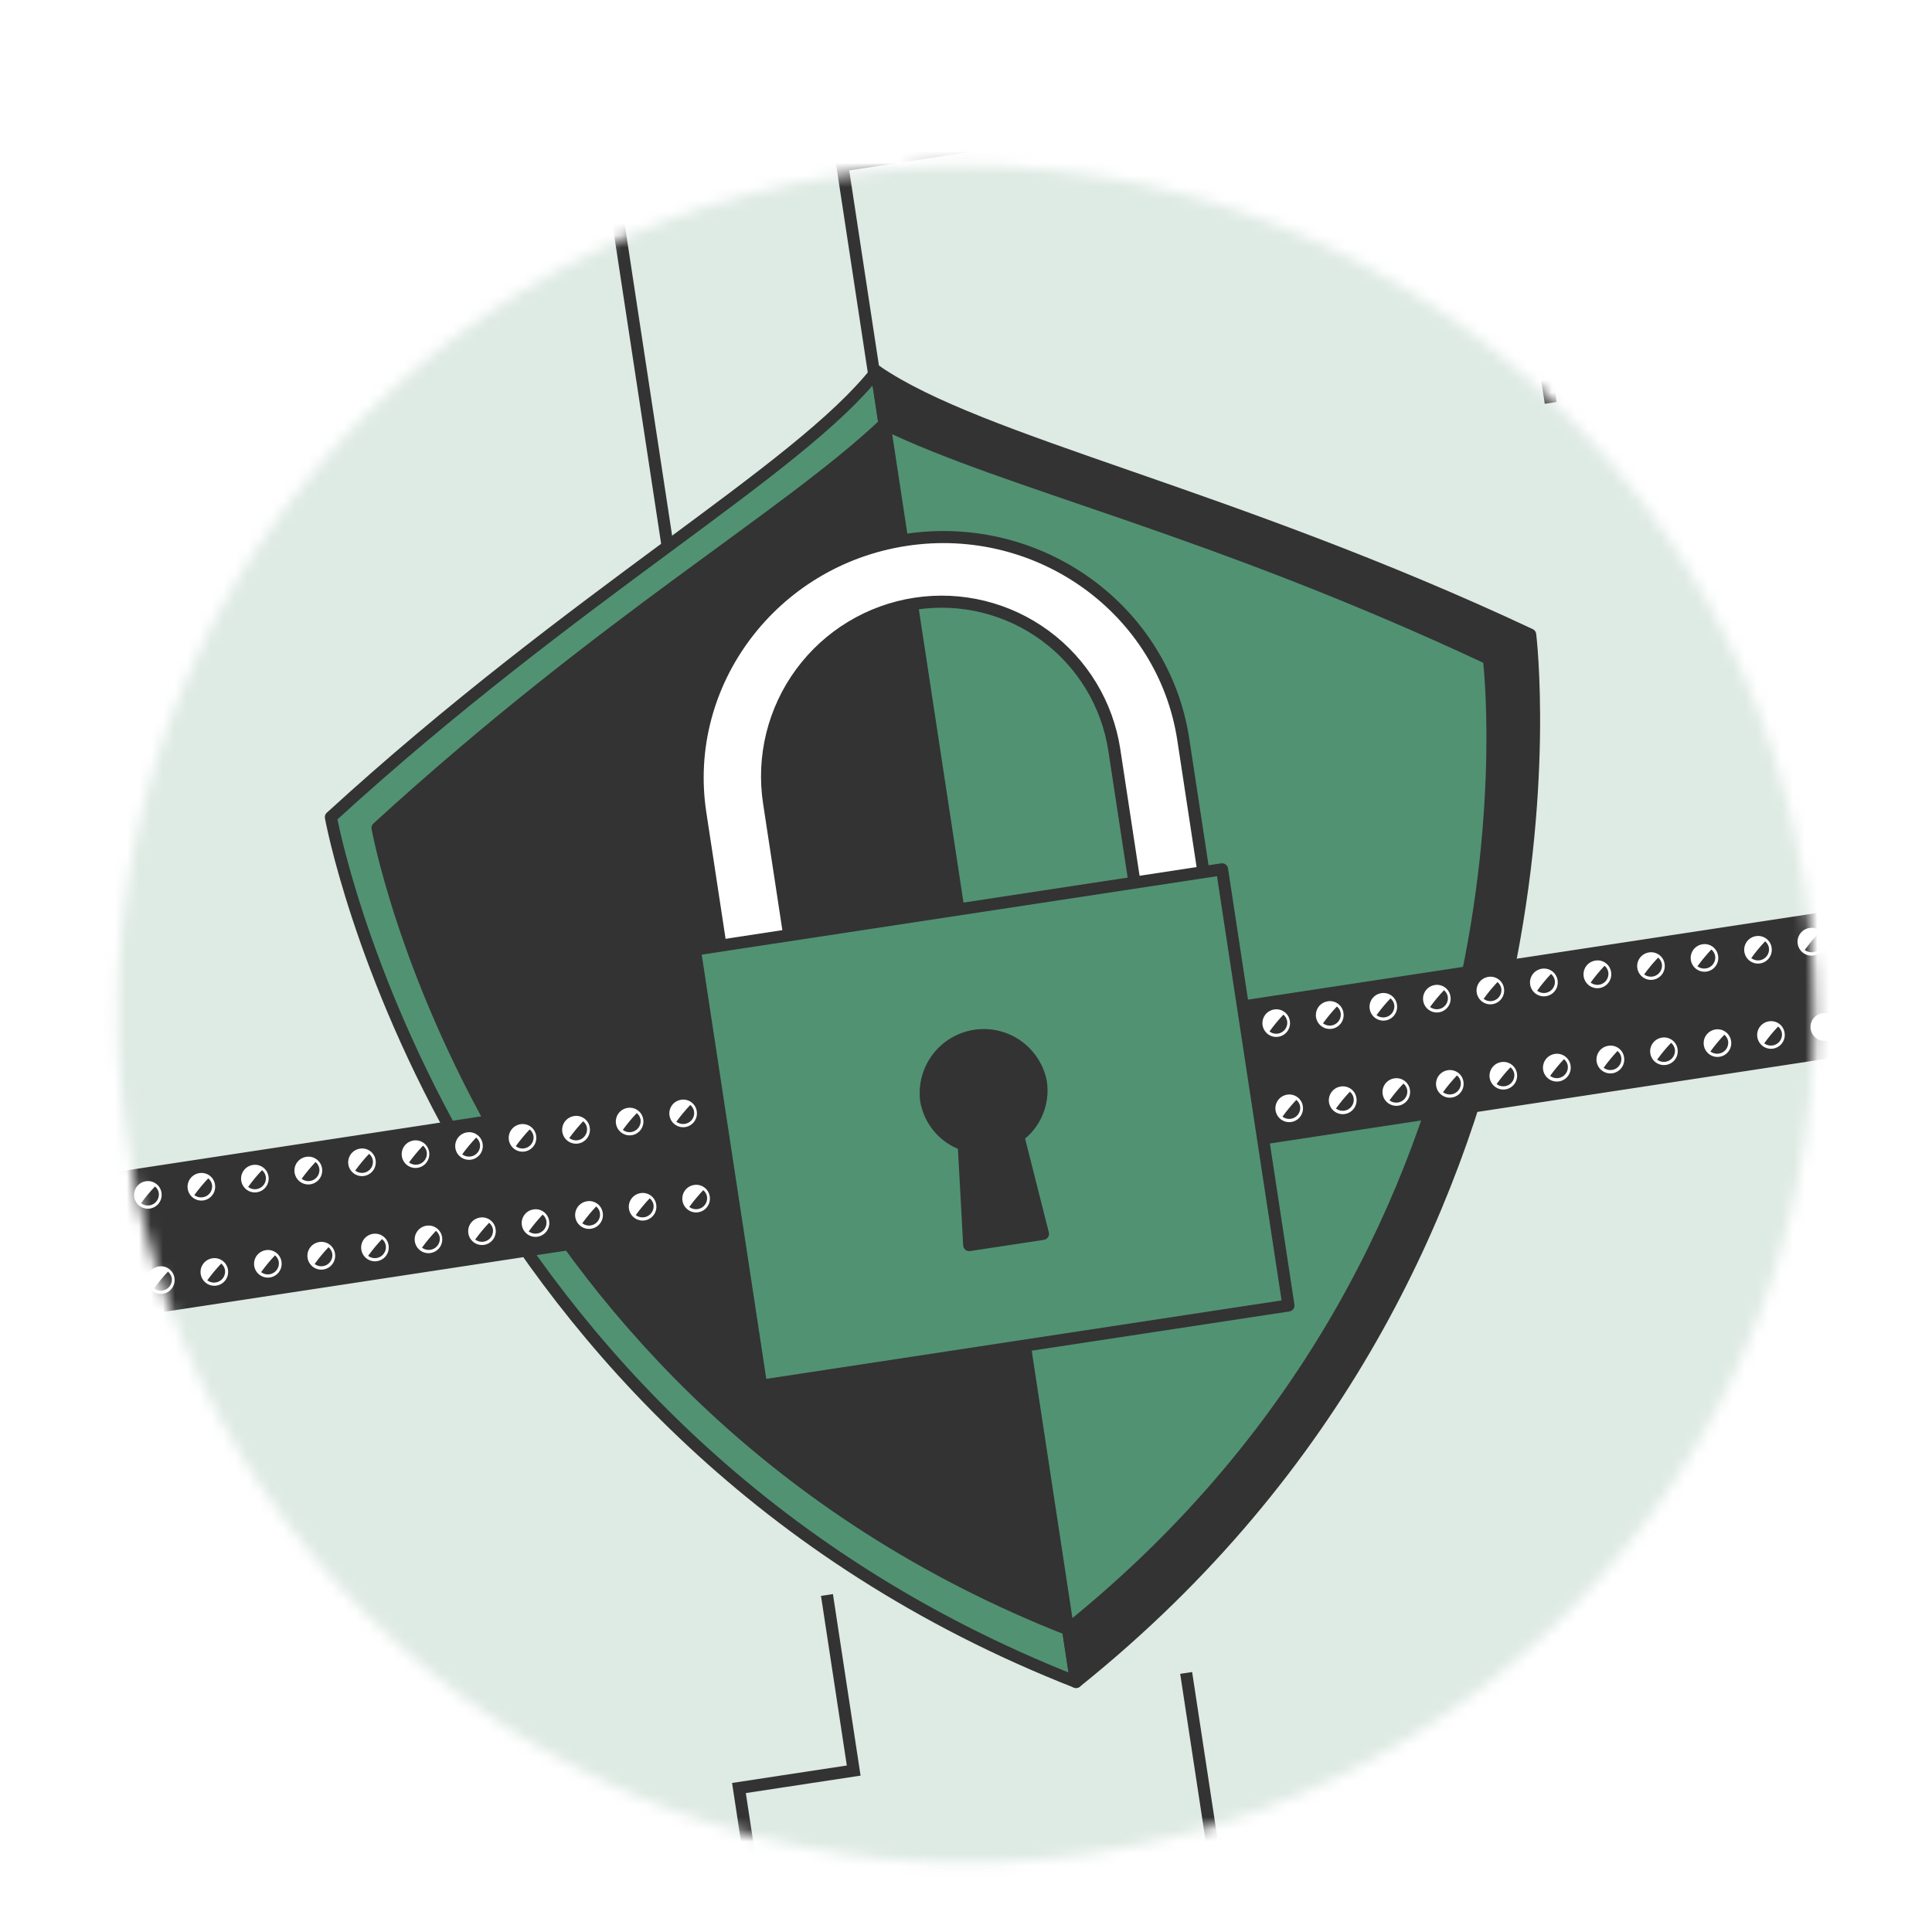 <svg width="160" height="160" viewBox="0 0 160 160" fill="none" xmlns="http://www.w3.org/2000/svg">
<g filter="url(#filter0_d_359_3624)">
<mask id="mask0_359_3624" style="mask-type:alpha" maskUnits="userSpaceOnUse" x="9" y="9" width="142" height="142">
<circle cx="80" cy="80" r="70.23" transform="rotate(-8.656 80 80)" fill="#C4C4C4"/>
</mask>
<g mask="url(#mask0_359_3624)">
<path opacity="0.1" d="M189.923 81.53C189.923 81.53 216.46 56.499 204.975 13.139C193.49 -30.221 150.527 -63.108 110.942 -73.732C71.356 -84.357 46.266 -48.91 18.696 -36.687C-8.873 -24.464 -32.491 -39.61 -56.432 -10.423C-80.372 18.765 -75.26 48.13 -59.485 70.768C-43.71 93.406 -20.281 104.781 -5.102 124.125C10.077 143.469 29.481 172.172 68.78 187.098C108.08 202.024 142.187 175.696 160.938 147.195C179.689 118.693 174.937 97.924 189.923 81.53Z" fill="#519273"/>
<path opacity="0.1" d="M179.63 -20.513C179.63 -20.513 176.822 -56.883 135.87 -75.183C94.917 -93.484 42.341 -80.712 9.209 -56.585C-23.923 -32.458 -12.103 9.331 -19.91 38.46C-27.717 67.589 -54.338 76.453 -46.666 113.415C-38.993 150.377 -12.933 164.845 14.59 166.79C42.114 168.735 65.681 157.651 90.268 157.991C114.854 158.331 149.376 161.264 185.676 140.06C221.975 118.857 222.914 75.781 212.516 43.288C202.118 10.795 182.973 1.446 179.63 -20.513Z" fill="#519273"/>
<path d="M79.671 74.802L69.76 9.694L94.535 5.922L90.365 -21.471" stroke="#333333" stroke-miterlimit="10"/>
<path d="M83.101 84.898L197.169 67.532L194.7 51.314L216.502 47.995" stroke="#333333" stroke-miterlimit="10"/>
<path d="M77.424 85.188L-31.046 101.701L-33.684 84.373L-57.164 87.948" stroke="#333333" stroke-miterlimit="10"/>
<path d="M40.757 -31.655L44.503 -7.05L30.525 -4.923L32.908 10.727L50.243 8.088L58.244 60.647" stroke="#333333" stroke-miterlimit="10"/>
<path d="M128.425 29.366L123.062 -5.859L132.565 -7.306L130.268 -22.4L138.099 -23.592" stroke="#333333" stroke-miterlimit="10"/>
<path d="M12.737 43.55L8.651 16.712L-0.373 10.072L-3.352 -9.496" stroke="#333333" stroke-miterlimit="10"/>
<path d="M151.545 38.437L171.114 35.458L169.156 22.597L182.017 20.64L180.91 13.37L192.092 11.668" stroke="#333333" stroke-miterlimit="10"/>
<path d="M68.486 128.09L70.699 142.63L61.196 144.076L63.665 160.295L36.264 164.466" stroke="#333333" stroke-miterlimit="10"/>
<path d="M98.233 134.545L100.531 149.639L122.333 146.32L121.397 140.174L127.55 139.238L129.507 152.091L148.521 149.197" stroke="#333333" stroke-miterlimit="10"/>
<path d="M72.589 26.745C66.089 35.013 47.724 45.087 27.402 63.675C27.402 63.675 36.622 114.674 89.114 135.293L72.589 26.745Z" fill="#519273" stroke="#333333" stroke-linecap="round" stroke-linejoin="round"/>
<path d="M72.588 26.745C81.261 32.703 101.785 36.857 126.724 48.555C126.724 48.555 133.099 99.987 89.114 135.294L72.588 26.745Z" fill="#333333" stroke="#333333" stroke-linecap="round" stroke-linejoin="round"/>
<path d="M73.252 31.106C65.044 38.862 50.11 47.329 31.264 64.566C31.264 64.566 39.803 111.81 88.451 130.94C129.209 98.2 123.302 50.554 123.302 50.554C100.181 39.707 83.453 36.06 73.252 31.106Z" fill="#333333" stroke="#333333" stroke-linecap="round" stroke-linejoin="round"/>
<path d="M123.302 50.554C100.182 39.714 83.453 36.06 73.252 31.106L88.451 130.94C129.209 98.199 123.302 50.554 123.302 50.554Z" fill="#519273" stroke="#333333" stroke-linecap="round" stroke-linejoin="round"/>
<path d="M165.267 69.864L-3.516 95.559L-1.853 106.485L166.93 80.79L165.267 69.864Z" fill="#333333" stroke="#333333" stroke-linecap="round" stroke-linejoin="round"/>
<path d="M13.372 94.764C13.41 94.988 13.381 95.218 13.288 95.425C13.195 95.633 13.043 95.808 12.85 95.928C12.657 96.048 12.433 96.109 12.206 96.101C11.979 96.093 11.759 96.018 11.575 95.885C11.391 95.752 11.25 95.568 11.171 95.355C11.093 95.142 11.079 94.91 11.132 94.689C11.185 94.468 11.303 94.268 11.471 94.115C11.638 93.961 11.847 93.861 12.072 93.826C12.219 93.802 12.369 93.807 12.514 93.841C12.659 93.875 12.796 93.938 12.917 94.025C13.038 94.112 13.14 94.222 13.218 94.349C13.296 94.476 13.348 94.617 13.372 94.764Z" fill="white"/>
<path d="M11.68 95.647C11.824 95.758 11.998 95.823 12.18 95.834C12.361 95.846 12.541 95.803 12.699 95.713C12.856 95.622 12.983 95.486 13.064 95.323C13.144 95.161 13.175 94.978 13.152 94.797C13.117 94.584 13.005 94.391 12.836 94.256C12.42 94.693 12.034 95.158 11.68 95.647Z" fill="#333333"/>
<path d="M17.803 94.089C17.842 94.313 17.813 94.544 17.72 94.751C17.627 94.958 17.474 95.133 17.282 95.253C17.089 95.374 16.865 95.434 16.638 95.426C16.411 95.419 16.191 95.344 16.007 95.211C15.822 95.078 15.682 94.893 15.603 94.68C15.524 94.467 15.51 94.235 15.564 94.015C15.617 93.794 15.735 93.594 15.902 93.44C16.07 93.287 16.279 93.186 16.503 93.152C16.65 93.128 16.801 93.133 16.946 93.167C17.091 93.201 17.228 93.263 17.349 93.35C17.469 93.437 17.572 93.547 17.65 93.674C17.728 93.801 17.78 93.942 17.803 94.089Z" fill="white"/>
<path d="M16.09 94.976C16.188 95.05 16.301 95.104 16.42 95.135C16.54 95.165 16.664 95.172 16.787 95.154C16.905 95.138 17.019 95.098 17.123 95.038C17.226 94.977 17.316 94.897 17.388 94.801C17.46 94.706 17.513 94.597 17.543 94.481C17.572 94.365 17.579 94.244 17.562 94.126C17.527 93.913 17.415 93.72 17.246 93.584C16.832 94.023 16.445 94.488 16.09 94.976Z" fill="#333333"/>
<path d="M22.235 93.415C22.273 93.639 22.244 93.869 22.151 94.076C22.058 94.284 21.906 94.459 21.713 94.579C21.52 94.699 21.296 94.759 21.069 94.752C20.842 94.744 20.622 94.669 20.438 94.536C20.254 94.403 20.113 94.219 20.035 94.006C19.956 93.793 19.942 93.561 19.995 93.34C20.049 93.119 20.166 92.919 20.334 92.766C20.501 92.612 20.71 92.512 20.935 92.477C21.082 92.453 21.232 92.458 21.377 92.492C21.522 92.526 21.659 92.588 21.78 92.676C21.901 92.763 22.003 92.873 22.081 93C22.159 93.127 22.212 93.268 22.235 93.415Z" fill="white"/>
<path d="M20.55 94.297C20.694 94.408 20.867 94.474 21.048 94.486C21.23 94.498 21.41 94.456 21.568 94.365C21.725 94.274 21.851 94.138 21.931 93.975C22.011 93.811 22.04 93.628 22.015 93.448C21.98 93.235 21.867 93.042 21.699 92.906C21.285 93.343 20.901 93.808 20.55 94.297Z" fill="#333333"/>
<path d="M26.667 92.74C26.707 92.966 26.679 93.198 26.586 93.407C26.494 93.616 26.341 93.793 26.147 93.915C25.954 94.038 25.728 94.099 25.499 94.093C25.27 94.086 25.049 94.011 24.863 93.878C24.677 93.744 24.535 93.558 24.455 93.344C24.375 93.13 24.36 92.896 24.414 92.674C24.467 92.451 24.586 92.249 24.754 92.094C24.923 91.939 25.133 91.838 25.36 91.804C25.507 91.779 25.658 91.784 25.803 91.818C25.948 91.852 26.086 91.914 26.207 92.001C26.329 92.088 26.432 92.198 26.511 92.325C26.589 92.452 26.642 92.593 26.667 92.74Z" fill="white"/>
<path d="M24.981 93.622C25.125 93.734 25.299 93.799 25.48 93.812C25.661 93.824 25.842 93.782 25.999 93.691C26.157 93.599 26.283 93.463 26.363 93.3C26.442 93.137 26.471 92.953 26.446 92.773C26.411 92.56 26.299 92.367 26.131 92.232C25.718 92.67 25.334 93.135 24.981 93.622Z" fill="#333333"/>
<path d="M31.105 92.064C31.144 92.288 31.115 92.518 31.022 92.726C30.929 92.933 30.776 93.108 30.583 93.228C30.391 93.349 30.166 93.409 29.939 93.401C29.712 93.394 29.493 93.319 29.308 93.186C29.124 93.053 28.984 92.868 28.905 92.655C28.826 92.442 28.812 92.21 28.866 91.989C28.919 91.769 29.037 91.569 29.204 91.415C29.371 91.261 29.581 91.161 29.805 91.127C29.952 91.102 30.103 91.107 30.248 91.141C30.393 91.175 30.529 91.238 30.65 91.325C30.771 91.412 30.874 91.522 30.952 91.649C31.03 91.776 31.082 91.917 31.105 92.064Z" fill="white"/>
<path d="M29.413 92.948C29.512 93.022 29.624 93.077 29.744 93.107C29.863 93.138 29.988 93.144 30.11 93.126C30.228 93.109 30.341 93.069 30.444 93.008C30.546 92.947 30.635 92.867 30.707 92.771C30.778 92.676 30.83 92.567 30.859 92.452C30.889 92.337 30.895 92.217 30.878 92.099C30.846 91.885 30.733 91.691 30.563 91.557C30.15 91.996 29.766 92.46 29.413 92.948Z" fill="#333333"/>
<path d="M35.537 91.39C35.575 91.614 35.546 91.844 35.453 92.051C35.36 92.258 35.208 92.433 35.015 92.554C34.822 92.674 34.598 92.734 34.371 92.727C34.144 92.719 33.924 92.644 33.74 92.511C33.556 92.378 33.415 92.193 33.336 91.98C33.258 91.767 33.244 91.536 33.297 91.315C33.35 91.094 33.468 90.894 33.636 90.74C33.803 90.587 34.012 90.486 34.237 90.452C34.384 90.428 34.534 90.433 34.679 90.467C34.824 90.501 34.961 90.563 35.082 90.65C35.203 90.738 35.305 90.848 35.383 90.975C35.461 91.102 35.513 91.243 35.537 91.39Z" fill="white"/>
<path d="M33.873 92.269C34.018 92.379 34.192 92.444 34.373 92.455C34.554 92.467 34.735 92.425 34.892 92.334C35.05 92.243 35.176 92.108 35.257 91.945C35.338 91.782 35.368 91.599 35.345 91.419C35.31 91.206 35.198 91.013 35.03 90.877C34.615 91.316 34.229 91.781 33.873 92.269Z" fill="#333333"/>
<path d="M39.968 90.715C40.007 90.939 39.978 91.169 39.885 91.377C39.792 91.584 39.639 91.759 39.447 91.879C39.254 91.999 39.03 92.06 38.803 92.052C38.575 92.044 38.356 91.969 38.172 91.837C37.987 91.704 37.847 91.519 37.768 91.306C37.689 91.093 37.675 90.861 37.729 90.64C37.782 90.419 37.9 90.219 38.067 90.066C38.234 89.912 38.444 89.812 38.668 89.778C38.815 89.753 38.966 89.758 39.111 89.792C39.256 89.826 39.392 89.889 39.513 89.976C39.634 90.063 39.737 90.173 39.815 90.3C39.893 90.427 39.945 90.568 39.968 90.715Z" fill="white"/>
<path d="M38.276 91.599C38.375 91.673 38.487 91.727 38.607 91.758C38.726 91.788 38.851 91.794 38.973 91.776C39.092 91.76 39.206 91.721 39.309 91.66C39.412 91.6 39.503 91.519 39.575 91.424C39.647 91.328 39.699 91.219 39.729 91.104C39.759 90.988 39.765 90.867 39.748 90.749C39.713 90.535 39.601 90.343 39.433 90.207C39.018 90.646 38.632 91.111 38.276 91.599Z" fill="#333333"/>
<path d="M44.4 90.04C44.438 90.264 44.409 90.495 44.316 90.702C44.223 90.909 44.071 91.084 43.878 91.204C43.685 91.325 43.461 91.385 43.234 91.377C43.007 91.37 42.787 91.295 42.603 91.162C42.419 91.029 42.278 90.844 42.199 90.631C42.12 90.418 42.107 90.186 42.16 89.966C42.213 89.745 42.331 89.545 42.499 89.391C42.666 89.238 42.875 89.137 43.1 89.103C43.247 89.079 43.397 89.084 43.542 89.118C43.687 89.152 43.824 89.214 43.945 89.301C44.066 89.388 44.168 89.499 44.246 89.626C44.324 89.752 44.376 89.893 44.4 90.04Z" fill="white"/>
<path d="M42.715 90.922C42.858 91.034 43.032 91.1 43.213 91.112C43.395 91.124 43.575 91.082 43.733 90.991C43.89 90.9 44.016 90.764 44.096 90.6C44.175 90.437 44.205 90.254 44.179 90.074C44.145 89.861 44.032 89.668 43.864 89.532C43.452 89.97 43.068 90.435 42.715 90.922Z" fill="#333333"/>
<path d="M48.839 89.365C48.879 89.59 48.85 89.823 48.758 90.032C48.665 90.242 48.512 90.419 48.318 90.541C48.123 90.663 47.898 90.724 47.668 90.717C47.439 90.71 47.218 90.634 47.032 90.5C46.846 90.366 46.704 90.18 46.625 89.965C46.546 89.749 46.532 89.516 46.587 89.293C46.641 89.07 46.761 88.869 46.931 88.715C47.1 88.561 47.312 88.46 47.539 88.427C47.685 88.403 47.836 88.408 47.981 88.442C48.126 88.476 48.263 88.538 48.384 88.626C48.504 88.713 48.607 88.823 48.685 88.95C48.763 89.077 48.815 89.218 48.839 89.365Z" fill="white"/>
<path d="M47.146 90.248C47.29 90.359 47.463 90.425 47.645 90.437C47.826 90.45 48.007 90.407 48.164 90.316C48.321 90.225 48.448 90.089 48.527 89.926C48.607 89.762 48.636 89.579 48.611 89.399C48.579 89.185 48.466 88.991 48.296 88.858C47.883 89.296 47.499 89.76 47.146 90.248Z" fill="#333333"/>
<path d="M53.27 88.69C53.309 88.914 53.279 89.144 53.187 89.351C53.094 89.559 52.941 89.734 52.748 89.854C52.556 89.974 52.331 90.034 52.104 90.027C51.877 90.019 51.658 89.944 51.473 89.811C51.289 89.678 51.149 89.494 51.07 89.281C50.991 89.068 50.977 88.836 51.031 88.615C51.084 88.394 51.202 88.194 51.369 88.041C51.536 87.887 51.746 87.787 51.97 87.752C52.117 87.728 52.267 87.733 52.413 87.767C52.558 87.801 52.694 87.864 52.815 87.951C52.936 88.038 53.038 88.148 53.117 88.275C53.195 88.402 53.247 88.543 53.27 88.69Z" fill="white"/>
<path d="M51.578 89.573C51.723 89.683 51.897 89.748 52.078 89.76C52.259 89.772 52.44 89.729 52.597 89.638C52.755 89.548 52.881 89.412 52.962 89.249C53.043 89.087 53.073 88.904 53.05 88.723C53.015 88.51 52.903 88.317 52.735 88.182C52.318 88.619 51.932 89.084 51.578 89.573Z" fill="#333333"/>
<path d="M57.702 88.015C57.74 88.239 57.711 88.469 57.618 88.677C57.525 88.884 57.373 89.059 57.18 89.179C56.987 89.3 56.763 89.36 56.536 89.352C56.309 89.345 56.089 89.27 55.905 89.137C55.721 89.004 55.58 88.819 55.501 88.606C55.422 88.393 55.409 88.161 55.462 87.941C55.515 87.72 55.633 87.52 55.8 87.366C55.968 87.212 56.177 87.112 56.402 87.078C56.549 87.053 56.699 87.058 56.844 87.093C56.989 87.127 57.126 87.189 57.247 87.276C57.368 87.363 57.47 87.473 57.548 87.6C57.626 87.727 57.678 87.868 57.702 88.015Z" fill="white"/>
<path d="M56.009 88.899C56.108 88.973 56.22 89.027 56.34 89.058C56.459 89.088 56.584 89.095 56.706 89.077C56.825 89.061 56.939 89.021 57.042 88.96C57.145 88.9 57.236 88.82 57.308 88.724C57.38 88.629 57.432 88.52 57.462 88.404C57.492 88.288 57.498 88.167 57.481 88.049C57.446 87.836 57.334 87.643 57.166 87.507C56.751 87.946 56.365 88.411 56.009 88.899Z" fill="#333333"/>
<path d="M10.014 102.488C10.055 102.713 10.029 102.946 9.937 103.157C9.845 103.367 9.692 103.545 9.499 103.668C9.305 103.791 9.079 103.854 8.849 103.847C8.62 103.841 8.398 103.766 8.211 103.632C8.025 103.499 7.882 103.312 7.802 103.097C7.722 102.882 7.709 102.648 7.763 102.425C7.817 102.202 7.937 102 8.106 101.845C8.276 101.691 8.488 101.59 8.715 101.557C8.861 101.533 9.011 101.538 9.155 101.572C9.3 101.605 9.436 101.667 9.557 101.753C9.678 101.84 9.78 101.949 9.858 102.075C9.937 102.201 9.99 102.341 10.014 102.488Z" fill="white"/>
<path d="M8.323 103.378C8.467 103.49 8.641 103.556 8.823 103.568C9.005 103.58 9.186 103.537 9.344 103.445C9.501 103.353 9.627 103.216 9.706 103.051C9.785 102.887 9.813 102.703 9.786 102.522C9.753 102.311 9.641 102.12 9.472 101.988C9.06 102.426 8.676 102.891 8.323 103.378Z" fill="#333333"/>
<path d="M14.445 101.813C14.485 102.037 14.457 102.268 14.365 102.476C14.273 102.684 14.121 102.86 13.929 102.981C13.737 103.103 13.512 103.164 13.285 103.157C13.058 103.151 12.837 103.076 12.652 102.944C12.467 102.811 12.326 102.627 12.247 102.414C12.167 102.201 12.153 101.969 12.206 101.747C12.259 101.526 12.377 101.326 12.544 101.172C12.712 101.018 12.921 100.917 13.146 100.883C13.293 100.859 13.442 100.863 13.587 100.897C13.731 100.931 13.868 100.993 13.988 101.079C14.109 101.165 14.211 101.275 14.29 101.401C14.368 101.527 14.421 101.667 14.445 101.813Z" fill="white"/>
<path d="M12.754 102.704C12.899 102.814 13.073 102.879 13.255 102.89C13.437 102.902 13.618 102.859 13.776 102.767C13.933 102.675 14.06 102.539 14.14 102.375C14.22 102.211 14.249 102.027 14.225 101.847C14.188 101.636 14.076 101.446 13.91 101.312C13.494 101.749 13.107 102.214 12.754 102.704Z" fill="#333333"/>
<path d="M18.877 101.138C18.917 101.362 18.889 101.593 18.797 101.801C18.705 102.009 18.553 102.185 18.361 102.306C18.169 102.428 17.944 102.489 17.717 102.482C17.49 102.476 17.269 102.401 17.084 102.269C16.899 102.136 16.758 101.952 16.679 101.739C16.599 101.525 16.585 101.293 16.638 101.072C16.691 100.851 16.809 100.651 16.976 100.497C17.144 100.343 17.353 100.242 17.578 100.208C17.724 100.184 17.874 100.188 18.019 100.222C18.163 100.256 18.3 100.318 18.42 100.404C18.541 100.49 18.643 100.6 18.722 100.726C18.8 100.852 18.853 100.992 18.877 101.138Z" fill="white"/>
<path d="M17.164 102.032C17.263 102.107 17.375 102.161 17.495 102.191C17.614 102.222 17.739 102.228 17.861 102.21C17.98 102.193 18.094 102.152 18.197 102.091C18.3 102.03 18.39 101.949 18.462 101.853C18.534 101.757 18.586 101.647 18.616 101.531C18.646 101.415 18.652 101.294 18.635 101.175C18.599 100.965 18.487 100.775 18.321 100.641C17.906 101.079 17.52 101.544 17.164 102.032Z" fill="#333333"/>
<path d="M23.308 100.464C23.348 100.688 23.321 100.918 23.229 101.126C23.137 101.334 22.985 101.51 22.793 101.632C22.6 101.753 22.376 101.814 22.148 101.808C21.921 101.801 21.701 101.727 21.516 101.594C21.331 101.462 21.19 101.277 21.11 101.064C21.031 100.851 21.017 100.619 21.07 100.398C21.123 100.176 21.24 99.976 21.408 99.822C21.575 99.668 21.785 99.567 22.01 99.533C22.156 99.509 22.306 99.514 22.45 99.547C22.595 99.581 22.731 99.643 22.852 99.729C22.972 99.816 23.075 99.925 23.153 100.051C23.232 100.177 23.284 100.317 23.308 100.464Z" fill="white"/>
<path d="M21.624 101.353C21.721 101.428 21.832 101.483 21.95 101.514C22.069 101.545 22.193 101.551 22.314 101.532C22.432 101.515 22.547 101.475 22.65 101.413C22.753 101.352 22.843 101.271 22.915 101.175C22.987 101.079 23.039 100.969 23.069 100.853C23.098 100.737 23.105 100.616 23.088 100.497C23.052 100.287 22.94 100.097 22.773 99.963C22.359 100.399 21.975 100.864 21.624 101.353Z" fill="#333333"/>
<path d="M27.74 99.789C27.781 100.014 27.755 100.247 27.663 100.457C27.572 100.667 27.42 100.845 27.226 100.968C27.033 101.092 26.807 101.154 26.578 101.148C26.349 101.143 26.127 101.068 25.94 100.936C25.753 100.803 25.611 100.617 25.53 100.403C25.449 100.188 25.435 99.954 25.488 99.731C25.541 99.508 25.659 99.306 25.828 99.151C25.996 98.996 26.207 98.894 26.434 98.859C26.73 98.811 27.034 98.881 27.279 99.055C27.523 99.229 27.689 99.493 27.74 99.789Z" fill="white"/>
<path d="M26.056 100.679C26.152 100.754 26.263 100.808 26.382 100.839C26.5 100.87 26.624 100.876 26.745 100.857C26.864 100.84 26.978 100.8 27.081 100.739C27.185 100.677 27.275 100.596 27.346 100.5C27.418 100.404 27.471 100.295 27.5 100.179C27.53 100.062 27.536 99.941 27.519 99.823C27.483 99.612 27.371 99.422 27.205 99.288C26.793 99.727 26.409 100.191 26.056 100.679Z" fill="#333333"/>
<path d="M32.178 99.113C32.218 99.337 32.19 99.568 32.099 99.776C32.007 99.984 31.855 100.16 31.662 100.282C31.47 100.403 31.246 100.464 31.018 100.458C30.791 100.451 30.571 100.377 30.386 100.244C30.201 100.112 30.06 99.927 29.98 99.714C29.901 99.501 29.887 99.269 29.939 99.047C29.992 98.826 30.11 98.626 30.278 98.472C30.445 98.318 30.655 98.217 30.88 98.183C31.026 98.159 31.176 98.164 31.32 98.197C31.465 98.231 31.601 98.293 31.722 98.379C31.842 98.466 31.945 98.575 32.023 98.701C32.101 98.827 32.154 98.967 32.178 99.113Z" fill="white"/>
<path d="M30.487 100.004C30.631 100.116 30.805 100.182 30.988 100.193C31.169 100.205 31.351 100.162 31.508 100.07C31.666 99.978 31.792 99.841 31.871 99.677C31.95 99.513 31.977 99.328 31.951 99.148C31.918 98.936 31.805 98.745 31.637 98.614C31.224 99.052 30.84 99.516 30.487 100.004Z" fill="#333333"/>
<path d="M36.61 98.439C36.65 98.663 36.622 98.894 36.53 99.102C36.438 99.31 36.286 99.486 36.094 99.607C35.901 99.728 35.677 99.79 35.45 99.783C35.222 99.776 35.002 99.702 34.817 99.57C34.632 99.437 34.491 99.252 34.412 99.039C34.332 98.826 34.318 98.594 34.371 98.373C34.424 98.152 34.542 97.951 34.709 97.797C34.877 97.643 35.086 97.543 35.311 97.508C35.457 97.484 35.607 97.489 35.752 97.523C35.896 97.556 36.032 97.618 36.153 97.705C36.274 97.791 36.376 97.9 36.455 98.026C36.533 98.152 36.586 98.293 36.61 98.439Z" fill="white"/>
<path d="M34.947 99.325C35.092 99.436 35.267 99.5 35.449 99.512C35.63 99.523 35.812 99.48 35.969 99.388C36.127 99.296 36.253 99.16 36.333 98.996C36.413 98.832 36.442 98.648 36.418 98.468C36.382 98.257 36.27 98.067 36.103 97.933C35.689 98.372 35.303 98.837 34.947 99.325Z" fill="#333333"/>
<path d="M41.041 97.764C41.081 97.988 41.053 98.219 40.962 98.427C40.87 98.635 40.718 98.811 40.525 98.932C40.333 99.053 40.109 99.115 39.881 99.108C39.654 99.101 39.434 99.027 39.249 98.894C39.064 98.762 38.923 98.577 38.843 98.364C38.764 98.151 38.749 97.919 38.803 97.698C38.855 97.477 38.973 97.276 39.141 97.122C39.308 96.968 39.518 96.868 39.742 96.833C39.889 96.809 40.039 96.814 40.183 96.848C40.328 96.881 40.464 96.943 40.585 97.03C40.705 97.116 40.808 97.225 40.886 97.351C40.964 97.477 41.017 97.617 41.041 97.764Z" fill="white"/>
<path d="M39.35 98.655C39.449 98.729 39.561 98.783 39.681 98.814C39.8 98.844 39.925 98.851 40.047 98.833C40.166 98.816 40.28 98.775 40.383 98.714C40.486 98.653 40.576 98.572 40.648 98.475C40.72 98.379 40.772 98.27 40.802 98.154C40.832 98.037 40.838 97.916 40.821 97.798C40.785 97.587 40.673 97.397 40.507 97.263C40.092 97.702 39.706 98.167 39.35 98.655Z" fill="#333333"/>
<path d="M45.473 97.089C45.513 97.313 45.486 97.544 45.394 97.752C45.302 97.96 45.15 98.136 44.957 98.257C44.765 98.379 44.541 98.44 44.313 98.433C44.086 98.427 43.866 98.352 43.681 98.22C43.496 98.087 43.355 97.903 43.275 97.69C43.196 97.477 43.181 97.245 43.234 97.023C43.288 96.802 43.405 96.602 43.573 96.448C43.74 96.294 43.95 96.193 44.175 96.159C44.321 96.135 44.471 96.139 44.615 96.173C44.76 96.207 44.896 96.269 45.017 96.355C45.137 96.441 45.24 96.551 45.318 96.677C45.396 96.803 45.449 96.943 45.473 97.089Z" fill="white"/>
<path d="M43.789 97.979C43.886 98.055 43.997 98.109 44.115 98.14C44.234 98.171 44.358 98.177 44.479 98.158C44.597 98.141 44.712 98.101 44.815 98.039C44.918 97.978 45.008 97.897 45.08 97.801C45.152 97.705 45.204 97.596 45.234 97.479C45.263 97.363 45.27 97.242 45.253 97.123C45.216 96.913 45.105 96.723 44.938 96.589C44.526 97.027 44.142 97.492 43.789 97.979Z" fill="#333333"/>
<path d="M49.912 96.413C49.954 96.639 49.927 96.872 49.835 97.083C49.743 97.293 49.591 97.471 49.397 97.594C49.203 97.717 48.977 97.779 48.748 97.773C48.518 97.767 48.296 97.692 48.109 97.558C47.923 97.424 47.781 97.238 47.701 97.023C47.621 96.808 47.607 96.574 47.661 96.351C47.715 96.128 47.835 95.926 48.005 95.771C48.174 95.617 48.386 95.516 48.613 95.483C48.76 95.459 48.909 95.464 49.054 95.497C49.198 95.531 49.335 95.593 49.455 95.679C49.576 95.766 49.678 95.875 49.757 96.001C49.835 96.127 49.888 96.267 49.912 96.413Z" fill="white"/>
<path d="M48.221 97.304C48.365 97.416 48.539 97.482 48.721 97.494C48.903 97.506 49.084 97.463 49.242 97.371C49.399 97.279 49.525 97.142 49.604 96.977C49.683 96.813 49.711 96.629 49.684 96.448C49.651 96.237 49.539 96.046 49.37 95.914C48.957 96.352 48.574 96.817 48.221 97.304Z" fill="#333333"/>
<path d="M54.343 95.739C54.383 95.963 54.355 96.194 54.263 96.402C54.172 96.61 54.02 96.786 53.827 96.907C53.635 97.029 53.411 97.09 53.183 97.083C52.956 97.076 52.736 97.002 52.551 96.87C52.366 96.737 52.225 96.553 52.145 96.34C52.066 96.126 52.051 95.894 52.104 95.673C52.157 95.452 52.275 95.252 52.443 95.098C52.61 94.944 52.819 94.843 53.044 94.809C53.191 94.784 53.34 94.789 53.485 94.823C53.63 94.857 53.766 94.918 53.886 95.005C54.007 95.091 54.109 95.201 54.188 95.327C54.266 95.453 54.319 95.593 54.343 95.739Z" fill="white"/>
<path d="M52.652 96.63C52.797 96.74 52.971 96.805 53.153 96.816C53.335 96.828 53.517 96.785 53.674 96.693C53.831 96.601 53.958 96.465 54.038 96.301C54.118 96.137 54.147 95.953 54.123 95.773C54.087 95.562 53.975 95.372 53.809 95.238C53.392 95.675 53.006 96.14 52.652 96.63Z" fill="#333333"/>
<path d="M58.775 95.064C58.815 95.288 58.787 95.519 58.695 95.727C58.603 95.935 58.451 96.111 58.259 96.233C58.066 96.354 57.842 96.415 57.615 96.409C57.387 96.402 57.167 96.328 56.982 96.195C56.797 96.063 56.656 95.878 56.577 95.665C56.497 95.452 56.483 95.22 56.536 94.999C56.589 94.777 56.707 94.577 56.874 94.423C57.041 94.269 57.251 94.168 57.476 94.134C57.622 94.11 57.772 94.115 57.916 94.148C58.061 94.182 58.197 94.244 58.318 94.33C58.439 94.417 58.541 94.526 58.619 94.652C58.698 94.778 58.751 94.918 58.775 95.064Z" fill="white"/>
<path d="M57.084 95.955C57.182 96.03 57.294 96.084 57.414 96.114C57.534 96.145 57.658 96.151 57.78 96.133C57.899 96.116 58.013 96.075 58.116 96.014C58.22 95.953 58.31 95.872 58.382 95.776C58.453 95.68 58.506 95.57 58.535 95.454C58.565 95.338 58.571 95.217 58.554 95.098C58.518 94.888 58.406 94.698 58.24 94.564C57.825 95.002 57.439 95.467 57.084 95.955Z" fill="#333333"/>
<path d="M106.819 80.538C106.857 80.762 106.828 80.992 106.735 81.199C106.642 81.406 106.49 81.581 106.297 81.702C106.104 81.822 105.88 81.882 105.653 81.875C105.426 81.867 105.206 81.792 105.022 81.659C104.838 81.526 104.697 81.341 104.618 81.128C104.539 80.915 104.526 80.684 104.579 80.463C104.632 80.242 104.75 80.042 104.917 79.888C105.085 79.735 105.294 79.634 105.519 79.6C105.666 79.576 105.816 79.581 105.961 79.615C106.106 79.649 106.243 79.711 106.364 79.799C106.485 79.886 106.587 79.996 106.665 80.123C106.743 80.249 106.795 80.391 106.819 80.538Z" fill="white"/>
<path d="M105.134 81.42C105.277 81.531 105.451 81.597 105.632 81.61C105.813 81.622 105.994 81.58 106.151 81.489C106.309 81.397 106.435 81.261 106.515 81.098C106.594 80.935 106.623 80.751 106.598 80.571C106.563 80.358 106.451 80.165 106.283 80.03C105.87 80.468 105.486 80.933 105.134 81.42Z" fill="#333333"/>
<path d="M111.257 79.862C111.298 80.088 111.269 80.32 111.177 80.53C111.084 80.739 110.931 80.916 110.736 81.038C110.542 81.16 110.316 81.222 110.087 81.214C109.858 81.207 109.636 81.131 109.451 80.997C109.265 80.863 109.123 80.677 109.044 80.462C108.964 80.247 108.951 80.013 109.006 79.79C109.06 79.567 109.18 79.366 109.349 79.212C109.519 79.058 109.731 78.958 109.957 78.924C110.104 78.9 110.255 78.905 110.4 78.939C110.545 78.973 110.682 79.036 110.802 79.123C110.923 79.21 111.026 79.32 111.104 79.447C111.182 79.574 111.234 79.715 111.257 79.862Z" fill="white"/>
<path d="M109.565 80.746C109.709 80.857 109.882 80.923 110.064 80.935C110.245 80.947 110.426 80.905 110.583 80.814C110.74 80.723 110.867 80.587 110.946 80.423C111.026 80.26 111.055 80.077 111.03 79.897C110.998 79.683 110.885 79.489 110.714 79.355C110.302 79.793 109.918 80.258 109.565 80.746Z" fill="#333333"/>
<path d="M115.689 79.188C115.727 79.412 115.698 79.642 115.605 79.849C115.512 80.056 115.36 80.231 115.167 80.352C114.974 80.472 114.75 80.532 114.523 80.525C114.296 80.517 114.077 80.442 113.892 80.309C113.708 80.176 113.567 79.991 113.489 79.778C113.41 79.565 113.396 79.334 113.449 79.113C113.503 78.892 113.62 78.692 113.788 78.538C113.955 78.385 114.164 78.284 114.389 78.25C114.536 78.226 114.686 78.231 114.831 78.265C114.976 78.299 115.113 78.361 115.234 78.448C115.355 78.535 115.457 78.646 115.535 78.772C115.613 78.899 115.666 79.04 115.689 79.188Z" fill="white"/>
<path d="M113.997 80.071C114.141 80.181 114.315 80.246 114.496 80.258C114.677 80.269 114.858 80.227 115.016 80.136C115.173 80.045 115.3 79.91 115.38 79.747C115.461 79.584 115.492 79.401 115.468 79.221C115.433 79.008 115.321 78.815 115.153 78.68C114.736 79.117 114.35 79.582 113.997 80.071Z" fill="#333333"/>
<path d="M120.121 78.513C120.159 78.737 120.13 78.967 120.037 79.174C119.944 79.382 119.791 79.557 119.599 79.677C119.406 79.797 119.182 79.858 118.955 79.85C118.728 79.842 118.508 79.767 118.324 79.634C118.14 79.501 117.999 79.317 117.92 79.104C117.841 78.891 117.828 78.659 117.881 78.438C117.934 78.217 118.052 78.017 118.219 77.864C118.387 77.71 118.596 77.61 118.821 77.576C118.968 77.551 119.118 77.556 119.263 77.59C119.408 77.624 119.545 77.687 119.666 77.774C119.786 77.861 119.889 77.971 119.967 78.098C120.045 78.225 120.097 78.366 120.121 78.513Z" fill="white"/>
<path d="M118.428 79.397C118.527 79.471 118.639 79.525 118.759 79.555C118.878 79.586 119.003 79.592 119.125 79.574C119.243 79.558 119.358 79.519 119.461 79.458C119.564 79.398 119.654 79.317 119.726 79.222C119.798 79.126 119.851 79.017 119.881 78.901C119.91 78.786 119.917 78.665 119.9 78.546C119.865 78.333 119.753 78.141 119.585 78.005C119.17 78.444 118.784 78.909 118.428 79.397Z" fill="#333333"/>
<path d="M124.552 77.838C124.59 78.062 124.561 78.293 124.468 78.5C124.375 78.707 124.223 78.882 124.03 79.002C123.837 79.123 123.613 79.183 123.386 79.175C123.159 79.168 122.94 79.093 122.755 78.96C122.571 78.827 122.431 78.642 122.352 78.429C122.273 78.216 122.259 77.984 122.312 77.764C122.366 77.543 122.483 77.343 122.651 77.189C122.818 77.035 123.028 76.935 123.252 76.901C123.399 76.877 123.549 76.882 123.694 76.916C123.839 76.95 123.976 77.012 124.097 77.099C124.218 77.186 124.32 77.296 124.398 77.423C124.476 77.55 124.529 77.691 124.552 77.838Z" fill="white"/>
<path d="M122.867 78.72C123.011 78.832 123.184 78.898 123.366 78.91C123.547 78.922 123.728 78.88 123.885 78.789C124.042 78.698 124.169 78.562 124.248 78.398C124.328 78.235 124.357 78.052 124.332 77.871C124.297 77.658 124.184 77.466 124.016 77.33C123.602 77.767 123.218 78.231 122.867 78.72Z" fill="#333333"/>
<path d="M128.991 77.163C129.031 77.388 129.003 77.62 128.91 77.83C128.818 78.039 128.665 78.216 128.471 78.338C128.278 78.46 128.052 78.522 127.823 78.515C127.595 78.508 127.373 78.433 127.187 78.3C127.001 78.167 126.859 77.981 126.779 77.767C126.699 77.552 126.684 77.319 126.738 77.096C126.791 76.874 126.91 76.672 127.078 76.517C127.247 76.362 127.457 76.261 127.684 76.226C127.831 76.202 127.982 76.207 128.127 76.241C128.273 76.275 128.41 76.337 128.531 76.424C128.653 76.511 128.756 76.621 128.834 76.748C128.913 76.874 128.966 77.015 128.991 77.163Z" fill="white"/>
<path d="M127.298 78.046C127.442 78.157 127.616 78.223 127.797 78.235C127.978 78.247 128.159 78.205 128.316 78.114C128.474 78.023 128.6 77.887 128.68 77.724C128.759 77.56 128.788 77.377 128.763 77.197C128.728 76.984 128.616 76.791 128.448 76.655C128.035 77.094 127.651 77.558 127.298 78.046Z" fill="#333333"/>
<path d="M133.422 76.488C133.462 76.714 133.434 76.946 133.341 77.156C133.249 77.365 133.095 77.543 132.901 77.665C132.707 77.787 132.481 77.848 132.252 77.84C132.023 77.833 131.801 77.758 131.615 77.624C131.43 77.489 131.288 77.303 131.209 77.088C131.129 76.873 131.116 76.639 131.171 76.416C131.225 76.194 131.345 75.992 131.514 75.838C131.684 75.684 131.896 75.584 132.122 75.551C132.269 75.526 132.42 75.531 132.565 75.565C132.71 75.599 132.847 75.662 132.967 75.749C133.088 75.836 133.191 75.946 133.269 76.073C133.347 76.2 133.399 76.341 133.422 76.488Z" fill="white"/>
<path d="M131.73 77.371C131.874 77.483 132.047 77.549 132.229 77.561C132.41 77.573 132.591 77.531 132.748 77.439C132.905 77.348 133.032 77.213 133.111 77.049C133.191 76.886 133.22 76.702 133.195 76.522C133.162 76.308 133.05 76.115 132.879 75.981C132.467 76.419 132.083 76.884 131.73 77.371Z" fill="#333333"/>
<path d="M137.854 75.813C137.892 76.037 137.863 76.267 137.77 76.475C137.677 76.682 137.525 76.857 137.332 76.977C137.139 77.097 136.915 77.158 136.688 77.15C136.461 77.142 136.241 77.067 136.057 76.935C135.873 76.802 135.732 76.617 135.654 76.404C135.575 76.191 135.561 75.959 135.614 75.738C135.668 75.517 135.785 75.318 135.953 75.164C136.12 75.01 136.329 74.91 136.554 74.876C136.701 74.851 136.851 74.856 136.996 74.891C137.141 74.924 137.278 74.987 137.399 75.074C137.52 75.161 137.622 75.271 137.7 75.398C137.778 75.525 137.831 75.666 137.854 75.813Z" fill="white"/>
<path d="M136.161 76.697C136.306 76.807 136.48 76.872 136.661 76.883C136.842 76.895 137.023 76.853 137.18 76.762C137.338 76.671 137.465 76.536 137.545 76.373C137.626 76.21 137.656 76.027 137.633 75.847C137.598 75.634 137.486 75.441 137.318 75.305C136.901 75.742 136.515 76.207 136.161 76.697Z" fill="#333333"/>
<path d="M142.285 75.139C142.324 75.363 142.295 75.593 142.202 75.8C142.109 76.007 141.956 76.182 141.764 76.303C141.571 76.423 141.347 76.483 141.12 76.475C140.893 76.468 140.673 76.393 140.489 76.26C140.304 76.127 140.164 75.942 140.085 75.729C140.006 75.516 139.992 75.285 140.046 75.064C140.099 74.843 140.217 74.643 140.384 74.489C140.552 74.336 140.761 74.235 140.985 74.201C141.132 74.177 141.283 74.182 141.428 74.216C141.573 74.25 141.71 74.312 141.831 74.4C141.951 74.487 142.054 74.597 142.132 74.724C142.21 74.85 142.262 74.992 142.285 75.139Z" fill="white"/>
<path d="M140.572 76.025C140.67 76.1 140.783 76.154 140.902 76.184C141.022 76.215 141.146 76.221 141.269 76.203C141.387 76.187 141.501 76.147 141.605 76.087C141.708 76.026 141.798 75.946 141.87 75.85C141.942 75.755 141.995 75.646 142.025 75.53C142.054 75.414 142.061 75.293 142.044 75.175C142.009 74.962 141.897 74.769 141.728 74.634C141.314 75.072 140.927 75.537 140.572 76.025Z" fill="#333333"/>
<path d="M146.717 74.464C146.755 74.688 146.726 74.918 146.633 75.125C146.54 75.332 146.388 75.507 146.195 75.628C146.002 75.748 145.778 75.808 145.551 75.8C145.324 75.793 145.104 75.718 144.92 75.585C144.736 75.452 144.595 75.267 144.517 75.054C144.438 74.841 144.424 74.61 144.477 74.389C144.531 74.168 144.648 73.968 144.816 73.814C144.983 73.661 145.192 73.56 145.417 73.526C145.564 73.502 145.714 73.507 145.859 73.541C146.004 73.575 146.141 73.637 146.262 73.724C146.383 73.811 146.485 73.922 146.563 74.049C146.641 74.175 146.694 74.317 146.717 74.464Z" fill="white"/>
<path d="M145.031 75.346C145.175 75.457 145.349 75.523 145.53 75.535C145.711 75.548 145.892 75.505 146.049 75.414C146.207 75.323 146.333 75.187 146.413 75.024C146.492 74.861 146.521 74.677 146.496 74.497C146.461 74.284 146.349 74.091 146.181 73.956C145.766 74.392 145.382 74.857 145.031 75.346Z" fill="#333333"/>
<path d="M151.148 73.789C151.188 74.015 151.16 74.247 151.068 74.456C150.975 74.666 150.823 74.843 150.629 74.965C150.435 75.087 150.21 75.148 149.981 75.142C149.752 75.135 149.53 75.06 149.344 74.927C149.158 74.793 149.016 74.608 148.936 74.393C148.856 74.179 148.842 73.945 148.895 73.723C148.949 73.5 149.067 73.299 149.236 73.144C149.404 72.989 149.615 72.887 149.841 72.853C149.989 72.829 150.139 72.834 150.285 72.867C150.43 72.901 150.567 72.963 150.689 73.05C150.81 73.137 150.913 73.247 150.992 73.374C151.071 73.501 151.124 73.642 151.148 73.789Z" fill="white"/>
<path d="M149.463 74.671C149.607 74.783 149.781 74.849 149.962 74.861C150.143 74.873 150.324 74.831 150.481 74.74C150.639 74.649 150.765 74.513 150.845 74.349C150.924 74.186 150.953 74.003 150.928 73.823C150.893 73.609 150.781 73.417 150.613 73.281C150.2 73.719 149.816 74.184 149.463 74.671Z" fill="#333333"/>
<path d="M107.892 87.587C107.932 87.811 107.904 88.042 107.812 88.25C107.72 88.458 107.568 88.634 107.376 88.755C107.183 88.876 106.959 88.938 106.732 88.931C106.504 88.924 106.284 88.85 106.099 88.718C105.914 88.585 105.773 88.4 105.694 88.187C105.614 87.974 105.6 87.742 105.653 87.521C105.706 87.3 105.824 87.099 105.991 86.945C106.158 86.791 106.368 86.691 106.593 86.656C106.739 86.632 106.889 86.637 107.033 86.671C107.178 86.704 107.314 86.766 107.435 86.853C107.556 86.939 107.658 87.048 107.736 87.174C107.815 87.3 107.868 87.441 107.892 87.587Z" fill="white"/>
<path d="M106.208 88.477C106.305 88.552 106.416 88.606 106.534 88.637C106.653 88.668 106.776 88.674 106.897 88.655C107.016 88.638 107.13 88.598 107.234 88.537C107.337 88.475 107.427 88.394 107.499 88.298C107.571 88.202 107.623 88.093 107.653 87.977C107.682 87.86 107.689 87.739 107.671 87.621C107.635 87.41 107.523 87.22 107.357 87.086C106.945 87.524 106.561 87.989 106.208 88.477Z" fill="#333333"/>
<path d="M112.33 86.911C112.372 87.137 112.345 87.37 112.253 87.58C112.162 87.791 112.009 87.969 111.815 88.092C111.622 88.215 111.396 88.277 111.166 88.271C110.937 88.264 110.714 88.189 110.528 88.056C110.341 87.922 110.199 87.736 110.119 87.521C110.039 87.305 110.025 87.071 110.08 86.848C110.134 86.625 110.253 86.424 110.423 86.269C110.592 86.114 110.804 86.014 111.032 85.981C111.178 85.957 111.328 85.962 111.472 85.995C111.617 86.029 111.753 86.091 111.874 86.177C111.994 86.263 112.097 86.373 112.175 86.499C112.253 86.625 112.306 86.765 112.33 86.911Z" fill="white"/>
<path d="M110.639 87.802C110.784 87.914 110.958 87.98 111.14 87.991C111.322 88.003 111.503 87.96 111.66 87.868C111.818 87.776 111.944 87.639 112.023 87.475C112.102 87.311 112.13 87.126 112.103 86.946C112.07 86.734 111.958 86.543 111.789 86.412C111.376 86.85 110.992 87.314 110.639 87.802Z" fill="#333333"/>
<path d="M116.762 86.236C116.802 86.46 116.774 86.691 116.682 86.899C116.59 87.107 116.439 87.283 116.246 87.404C116.054 87.526 115.829 87.587 115.602 87.58C115.375 87.574 115.155 87.499 114.97 87.367C114.785 87.234 114.643 87.05 114.564 86.837C114.484 86.624 114.47 86.392 114.523 86.17C114.576 85.949 114.694 85.749 114.861 85.595C115.029 85.441 115.238 85.34 115.463 85.306C115.61 85.282 115.759 85.287 115.904 85.32C116.048 85.354 116.185 85.416 116.305 85.502C116.426 85.588 116.528 85.698 116.607 85.824C116.685 85.95 116.738 86.09 116.762 86.236Z" fill="white"/>
<path d="M115.071 87.127C115.216 87.238 115.39 87.303 115.572 87.314C115.754 87.325 115.935 87.282 116.093 87.191C116.25 87.099 116.377 86.962 116.457 86.799C116.537 86.635 116.566 86.451 116.542 86.27C116.505 86.06 116.394 85.87 116.227 85.736C115.811 86.173 115.424 86.638 115.071 87.127Z" fill="#333333"/>
<path d="M121.194 85.562C121.233 85.786 121.206 86.016 121.114 86.225C121.022 86.433 120.87 86.609 120.678 86.73C120.485 86.851 120.261 86.912 120.034 86.906C119.806 86.899 119.586 86.825 119.401 86.692C119.216 86.56 119.075 86.375 118.995 86.162C118.916 85.949 118.902 85.717 118.955 85.496C119.008 85.275 119.125 85.074 119.293 84.92C119.46 84.766 119.67 84.666 119.895 84.631C120.041 84.607 120.191 84.612 120.335 84.646C120.48 84.679 120.616 84.741 120.737 84.828C120.858 84.914 120.96 85.023 121.038 85.149C121.117 85.275 121.169 85.415 121.194 85.562Z" fill="white"/>
<path d="M119.502 86.453C119.601 86.527 119.713 86.581 119.833 86.612C119.952 86.642 120.077 86.649 120.199 86.631C120.318 86.613 120.432 86.573 120.535 86.512C120.638 86.451 120.729 86.37 120.8 86.273C120.872 86.177 120.925 86.068 120.954 85.952C120.984 85.835 120.99 85.715 120.973 85.596C120.937 85.385 120.825 85.195 120.659 85.061C120.244 85.5 119.858 85.965 119.502 86.453Z" fill="#333333"/>
<path d="M125.625 84.887C125.665 85.111 125.637 85.342 125.545 85.55C125.453 85.758 125.302 85.934 125.109 86.055C124.917 86.177 124.693 86.238 124.465 86.231C124.238 86.225 124.018 86.15 123.833 86.018C123.648 85.885 123.506 85.701 123.427 85.488C123.347 85.275 123.333 85.043 123.386 84.821C123.439 84.6 123.557 84.4 123.724 84.246C123.892 84.092 124.101 83.991 124.326 83.957C124.473 83.933 124.622 83.937 124.767 83.971C124.911 84.005 125.048 84.067 125.168 84.153C125.289 84.239 125.391 84.349 125.47 84.475C125.548 84.601 125.601 84.741 125.625 84.887Z" fill="white"/>
<path d="M123.941 85.777C124.038 85.852 124.149 85.907 124.268 85.937C124.386 85.968 124.51 85.974 124.631 85.956C124.75 85.939 124.864 85.898 124.967 85.837C125.07 85.776 125.16 85.695 125.232 85.599C125.304 85.502 125.356 85.393 125.386 85.277C125.416 85.16 125.422 85.04 125.405 84.921C125.369 84.71 125.257 84.52 125.091 84.386C124.676 84.823 124.292 85.288 123.941 85.777Z" fill="#333333"/>
<path d="M130.064 84.211C130.105 84.437 130.079 84.669 129.987 84.88C129.896 85.09 129.744 85.268 129.55 85.391C129.357 85.514 129.131 85.577 128.902 85.571C128.673 85.565 128.451 85.491 128.264 85.358C128.077 85.225 127.935 85.04 127.854 84.825C127.773 84.611 127.759 84.377 127.812 84.154C127.865 83.931 127.983 83.729 128.152 83.573C128.32 83.418 128.531 83.317 128.758 83.282C129.054 83.233 129.358 83.303 129.602 83.478C129.847 83.652 130.013 83.915 130.064 84.211Z" fill="white"/>
<path d="M128.373 85.102C128.469 85.177 128.581 85.232 128.699 85.263C128.818 85.293 128.941 85.3 129.062 85.281C129.181 85.264 129.295 85.224 129.399 85.162C129.502 85.101 129.592 85.02 129.664 84.924C129.736 84.828 129.788 84.719 129.817 84.602C129.847 84.486 129.854 84.365 129.836 84.246C129.8 84.036 129.688 83.846 129.522 83.712C129.11 84.15 128.726 84.615 128.373 85.102Z" fill="#333333"/>
<path d="M134.495 83.537C134.537 83.763 134.51 83.996 134.418 84.206C134.327 84.416 134.174 84.594 133.98 84.717C133.787 84.841 133.56 84.903 133.331 84.896C133.102 84.89 132.879 84.815 132.693 84.681C132.506 84.548 132.364 84.362 132.284 84.146C132.204 83.931 132.19 83.697 132.244 83.474C132.299 83.251 132.418 83.049 132.588 82.895C132.757 82.74 132.969 82.64 133.196 82.606C133.343 82.582 133.493 82.587 133.637 82.621C133.782 82.654 133.918 82.716 134.039 82.803C134.159 82.889 134.262 82.998 134.34 83.124C134.418 83.25 134.471 83.391 134.495 83.537Z" fill="white"/>
<path d="M132.804 84.428C132.948 84.539 133.123 84.605 133.305 84.617C133.487 84.629 133.668 84.586 133.825 84.494C133.983 84.402 134.109 84.265 134.188 84.1C134.267 83.936 134.295 83.752 134.268 83.572C134.235 83.36 134.123 83.169 133.954 83.037C133.541 83.475 133.157 83.94 132.804 84.428Z" fill="#333333"/>
<path d="M138.927 82.862C138.967 83.086 138.939 83.317 138.847 83.525C138.755 83.733 138.603 83.909 138.411 84.03C138.219 84.151 137.994 84.213 137.767 84.206C137.54 84.199 137.319 84.125 137.134 83.993C136.95 83.86 136.808 83.675 136.729 83.462C136.649 83.249 136.635 83.017 136.688 82.796C136.741 82.575 136.859 82.374 137.026 82.22C137.194 82.067 137.403 81.966 137.628 81.932C137.775 81.907 137.924 81.912 138.069 81.946C138.213 81.98 138.35 82.041 138.47 82.128C138.591 82.214 138.693 82.323 138.772 82.449C138.85 82.575 138.903 82.716 138.927 82.862Z" fill="white"/>
<path d="M137.236 83.753C137.381 83.864 137.555 83.928 137.737 83.94C137.919 83.951 138.1 83.908 138.258 83.816C138.415 83.724 138.542 83.588 138.622 83.424C138.702 83.26 138.731 83.076 138.707 82.896C138.67 82.686 138.559 82.496 138.392 82.362C137.976 82.799 137.589 83.263 137.236 83.753Z" fill="#333333"/>
<path d="M143.359 82.187C143.398 82.411 143.371 82.642 143.279 82.85C143.187 83.058 143.035 83.234 142.843 83.356C142.65 83.477 142.426 83.538 142.199 83.531C141.971 83.525 141.751 83.451 141.566 83.318C141.381 83.186 141.24 83.001 141.16 82.788C141.081 82.575 141.067 82.343 141.12 82.121C141.173 81.9 141.29 81.7 141.458 81.546C141.625 81.392 141.835 81.291 142.06 81.257C142.206 81.233 142.356 81.238 142.5 81.271C142.645 81.305 142.781 81.367 142.902 81.453C143.022 81.54 143.125 81.649 143.203 81.775C143.282 81.901 143.334 82.041 143.359 82.187Z" fill="white"/>
<path d="M141.646 83.081C141.744 83.156 141.857 83.21 141.976 83.24C142.096 83.271 142.22 83.277 142.342 83.259C142.461 83.242 142.575 83.202 142.679 83.14C142.782 83.079 142.872 82.998 142.944 82.902C143.016 82.806 143.068 82.697 143.098 82.58C143.127 82.464 143.134 82.343 143.116 82.224C143.08 82.014 142.968 81.824 142.802 81.69C142.387 82.129 142.001 82.593 141.646 83.081Z" fill="#333333"/>
<path d="M147.79 81.513C147.83 81.737 147.802 81.968 147.71 82.176C147.618 82.384 147.466 82.56 147.274 82.681C147.082 82.802 146.857 82.864 146.63 82.857C146.403 82.85 146.182 82.776 145.998 82.644C145.813 82.511 145.671 82.326 145.592 82.113C145.512 81.9 145.498 81.668 145.551 81.447C145.604 81.226 145.722 81.025 145.889 80.871C146.057 80.717 146.266 80.617 146.491 80.582C146.638 80.558 146.787 80.563 146.932 80.597C147.076 80.63 147.213 80.692 147.333 80.779C147.454 80.865 147.556 80.974 147.635 81.1C147.713 81.226 147.766 81.366 147.79 81.513Z" fill="white"/>
<path d="M146.106 82.402C146.202 82.478 146.313 82.532 146.432 82.563C146.551 82.594 146.674 82.6 146.795 82.581C146.914 82.564 147.028 82.524 147.131 82.463C147.235 82.401 147.325 82.32 147.397 82.224C147.468 82.128 147.521 82.019 147.55 81.902C147.58 81.786 147.586 81.665 147.569 81.546C147.533 81.336 147.421 81.146 147.255 81.012C146.841 81.449 146.457 81.913 146.106 82.402Z" fill="#333333"/>
<path d="M152.222 80.838C152.263 81.064 152.237 81.296 152.145 81.506C152.054 81.716 151.902 81.894 151.708 82.018C151.515 82.141 151.289 82.204 151.06 82.198C150.831 82.192 150.609 82.118 150.422 81.985C150.235 81.852 150.093 81.666 150.012 81.452C149.931 81.237 149.917 81.004 149.97 80.781C150.023 80.558 150.141 80.355 150.31 80.2C150.478 80.045 150.689 79.943 150.916 79.909C151.212 79.86 151.516 79.93 151.761 80.104C152.005 80.278 152.171 80.542 152.222 80.838Z" fill="white"/>
<path d="M97.969 76.288L63.676 81.509C62.932 81.623 62.172 81.439 61.561 80.999C60.949 80.559 60.535 79.896 60.407 79.154L57.998 63.334C56.355 52.543 63.988 42.393 75.013 40.714C86.039 39.036 96.353 46.454 97.996 57.245L100.404 73.065C100.503 73.814 100.303 74.572 99.848 75.175C99.392 75.779 98.717 76.178 97.969 76.288ZM65.677 75.528L94.272 71.174L92.284 58.114C91.707 54.322 89.647 50.915 86.557 48.642C83.468 46.369 79.602 45.416 75.81 45.993C72.018 46.571 68.611 48.631 66.337 51.72C64.064 54.81 63.112 58.676 63.689 62.468L65.677 75.528Z" fill="white" stroke="#333333" stroke-linecap="round" stroke-linejoin="round"/>
<path d="M101.205 67.993L57.544 74.64L63.042 110.761L106.704 104.114L101.205 67.993Z" fill="#519273" stroke="#333333" stroke-linecap="round" stroke-linejoin="round"/>
<path d="M86.203 85.626C85.968 84.404 85.269 83.321 84.253 82.603C83.237 81.885 81.981 81.588 80.751 81.775C79.521 81.963 78.411 82.619 77.654 83.607C76.898 84.595 76.553 85.838 76.692 87.074C76.825 87.919 77.186 88.712 77.736 89.367C78.285 90.022 79.004 90.514 79.813 90.791L80.265 99.114L86.375 98.184L84.33 90.104C85.02 89.599 85.559 88.915 85.889 88.126C86.219 87.337 86.328 86.472 86.203 85.626Z" fill="#333333" stroke="#333333" stroke-linecap="round" stroke-linejoin="round"/>
</g>
</g>
<defs>
<filter id="filter0_d_359_3624" x="5.747" y="9.76" width="148.506" height="148.506" filterUnits="userSpaceOnUse" color-interpolation-filters="sRGB">
<feFlood flood-opacity="0" result="BackgroundImageFix"/>
<feColorMatrix in="SourceAlpha" type="matrix" values="0 0 0 0 0 0 0 0 0 0 0 0 0 0 0 0 0 0 127 0" result="hardAlpha"/>
<feOffset dy="4"/>
<feGaussianBlur stdDeviation="2"/>
<feComposite in2="hardAlpha" operator="out"/>
<feColorMatrix type="matrix" values="0 0 0 0 0 0 0 0 0 0 0 0 0 0 0 0 0 0 0.25 0"/>
<feBlend mode="normal" in2="BackgroundImageFix" result="effect1_dropShadow_359_3624"/>
<feBlend mode="normal" in="SourceGraphic" in2="effect1_dropShadow_359_3624" result="shape"/>
</filter>
</defs>
</svg>
